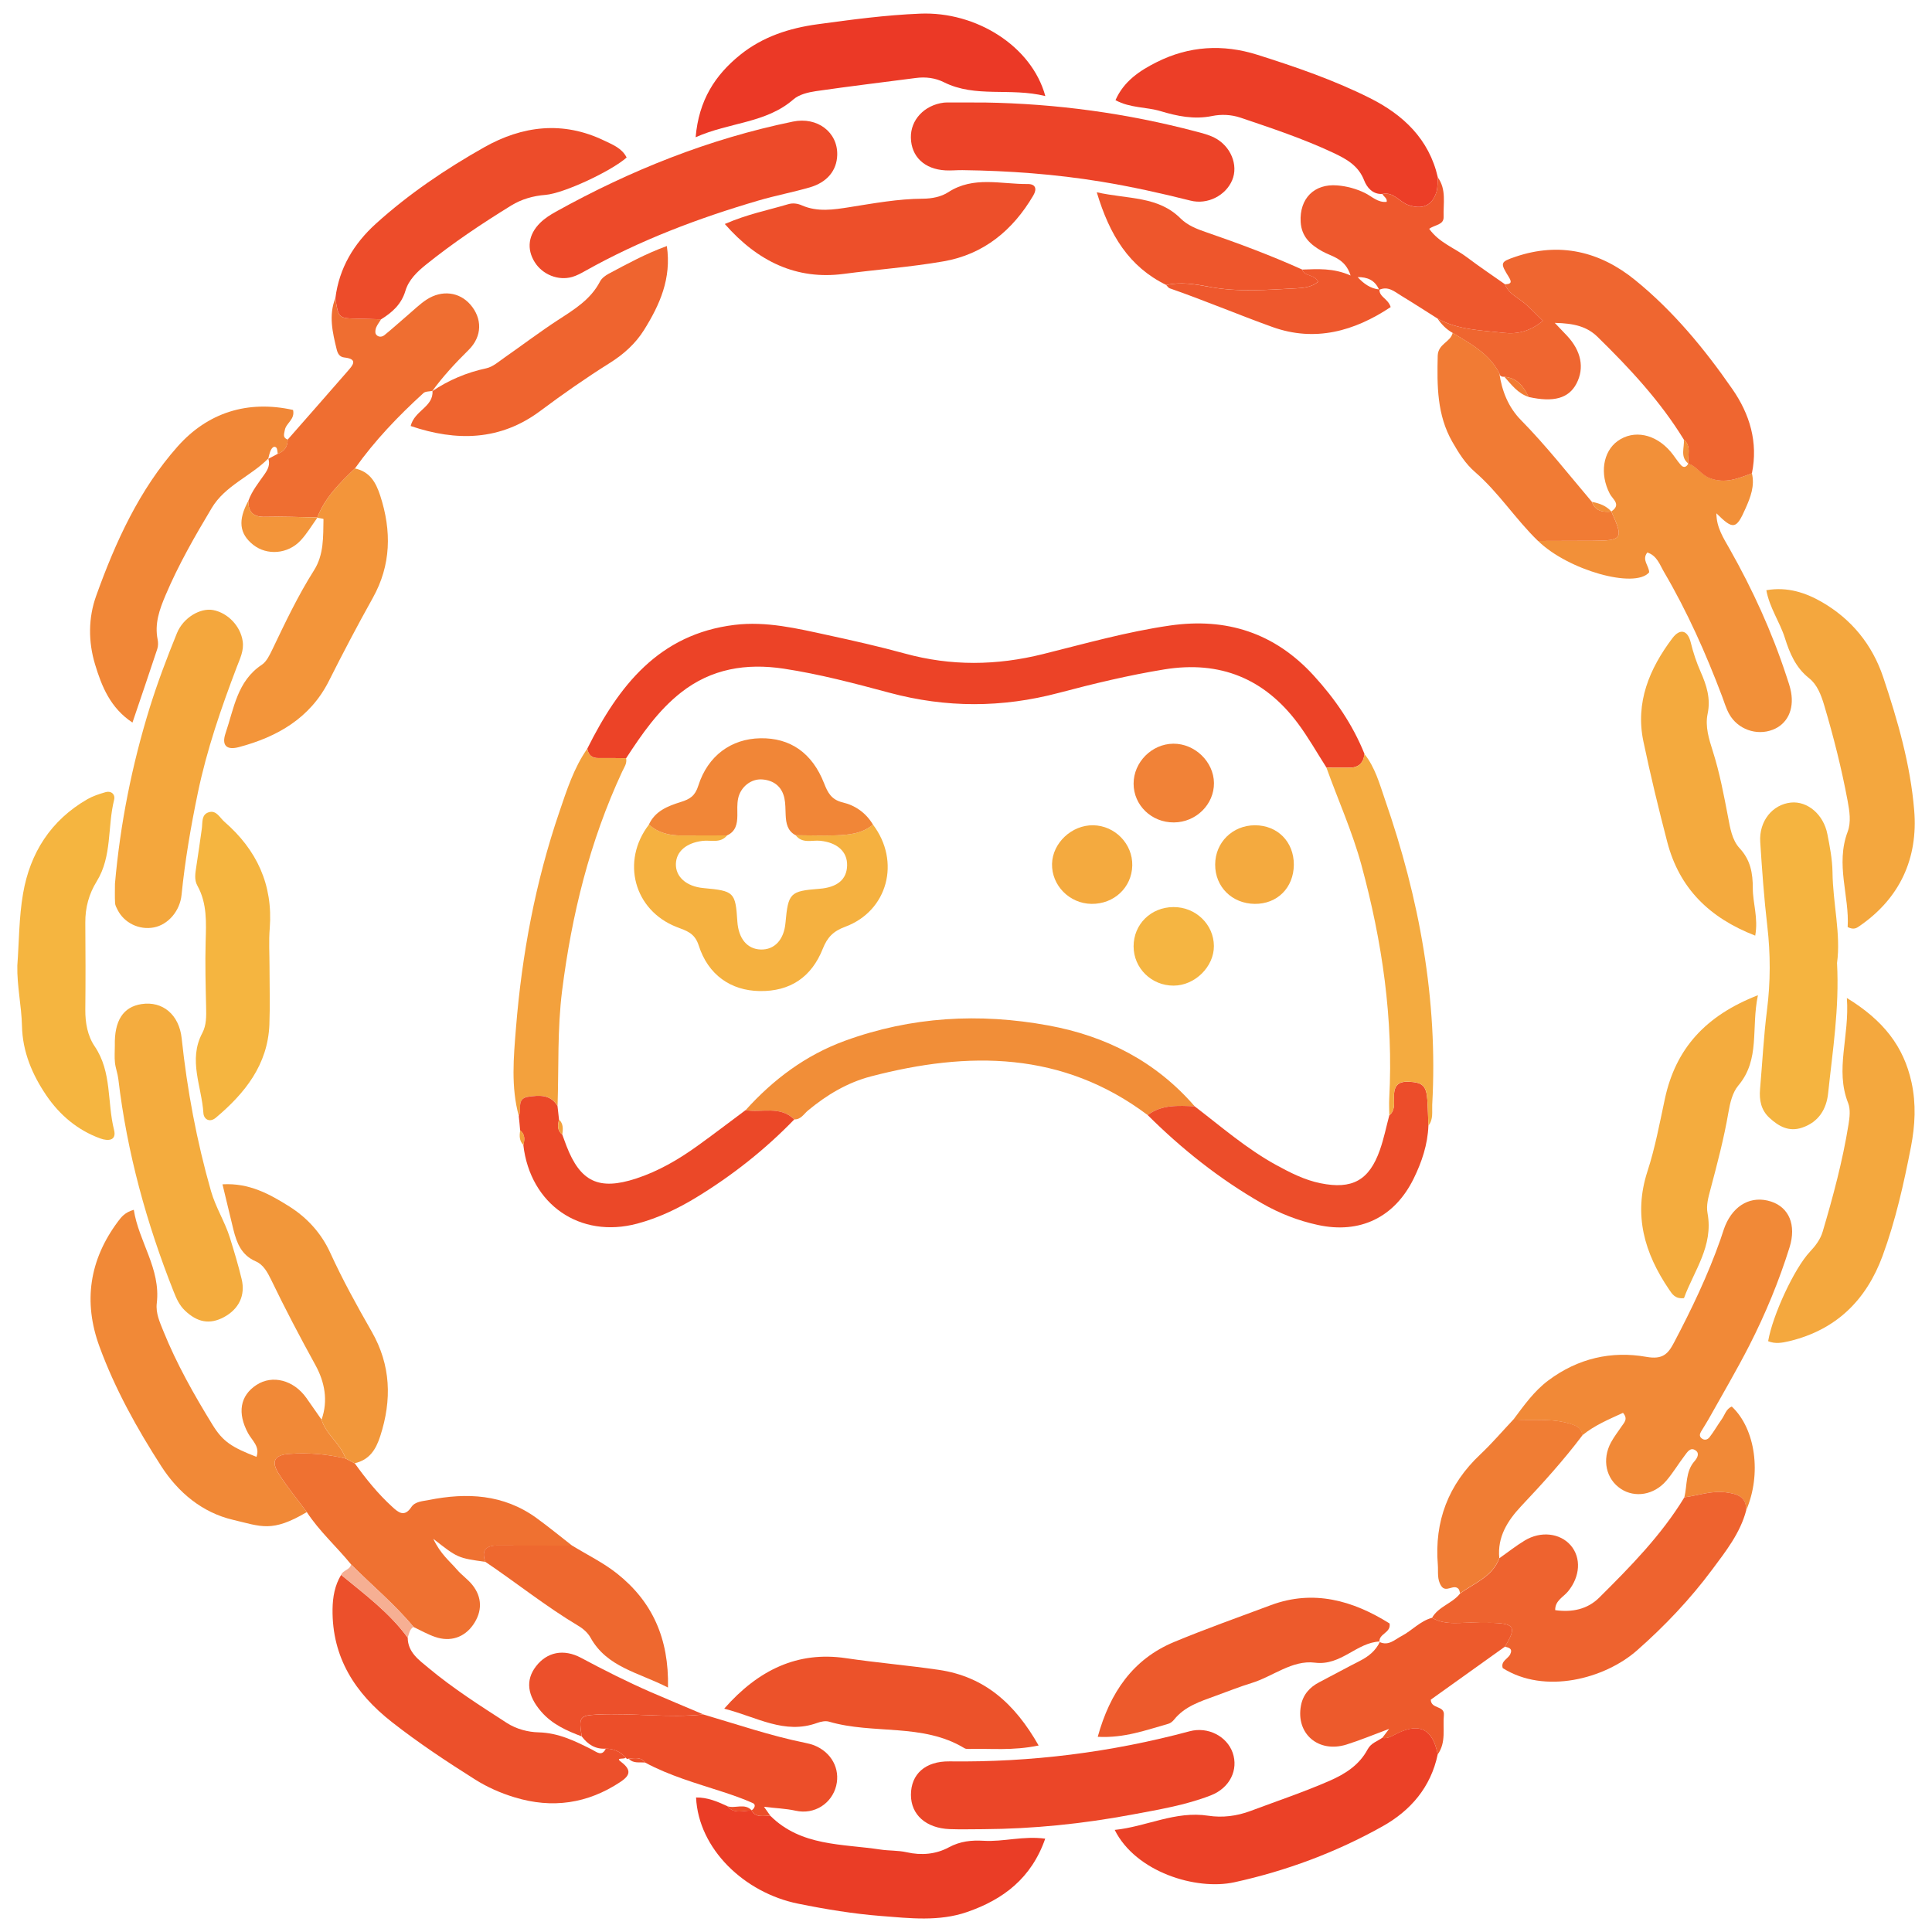 <?xml version="1.0" encoding="utf-8"?>
<!-- Generator: Adobe Illustrator 25.3.1, SVG Export Plug-In . SVG Version: 6.00 Build 0)  -->
<svg version="1.1" id="Layer_1" xmlns="http://www.w3.org/2000/svg" xmlns:xlink="http://www.w3.org/1999/xlink" x="0px" y="0px"
	 viewBox="0 0 32 32" style="enable-background:new 0 0 32 32;" xml:space="preserve">
<style type="text/css">
	.st0{fill:#EC4327;}
	.st1{fill:#F18937;}
	.st2{fill:#F29039;}
	.st3{fill:#EF6630;}
	.st4{fill:#EE632F;}
	.st5{fill:#EE582D;}
	.st6{fill:#EF7131;}
	.st7{fill:#EC502B;}
	.st8{fill:#F18737;}
	.st9{fill:#EB3926;}
	.st10{fill:#F5B540;}
	.st11{fill:#F4A73E;}
	.st12{fill:#F4AC3E;}
	.st13{fill:#EA3D26;}
	.st14{fill:#F5B440;}
	.st15{fill:#F4A83E;}
	.st16{fill:#EC4328;}
	.st17{fill:#EB4628;}
	.st18{fill:#F4A73D;}
	.st19{fill:#ED4A29;}
	.st20{fill:#EC3E27;}
	.st21{fill:#EF6E31;}
	.st22{fill:#EB4127;}
	.st23{fill:#ED4C2A;}
	.st24{fill:#F2973A;}
	.st25{fill:#F3953A;}
	.st26{fill:#F18E38;}
	.st27{fill:#F4AA3E;}
	.st28{fill:#EC522A;}
	.st29{fill:#ED5A2C;}
	.st30{fill:#ED4F2A;}
	.st31{fill:#EF642F;}
	.st32{fill:#F17B34;}
	.st33{fill:#F3A13D;}
	.st34{fill:#EC4E29;}
	.st35{fill:#EC4D2A;}
	.st36{fill:#F4AB40;}
	.st37{fill:#EB4828;}
	.st38{fill:#F07D34;}
	.st39{fill:#EE682F;}
	.st40{fill:#EE562C;}
	.st41{fill:#F6AF93;}
	.st42{fill:#F5B140;}
	.st43{fill:#F18637;}
	.st44{fill:#F5B542;}
	.st45{fill:#F4AA3F;}
	.st46{fill:#F18237;}
</style>
<g>
	<path class="st0" d="M9.727,12.401c0.517-1.036,1.183-1.898,2.44-2.051c0.525-0.064,1.034,0.059,1.541,0.169
		c0.429,0.093,0.858,0.19,1.281,0.306c0.763,0.209,1.517,0.2,2.285,0.009c0.696-0.173,1.388-0.37,2.102-0.473
		c0.941-0.136,1.738,0.123,2.382,0.827c0.353,0.386,0.646,0.811,0.842,1.299c-0.016,0.15-0.096,0.228-0.249,0.228
		c-0.127-0.001-0.254-0.001-0.38-0.001c-0.158-0.246-0.302-0.503-0.477-0.737c-0.553-0.739-1.287-1.038-2.206-0.89
		c-0.593,0.096-1.176,0.237-1.754,0.39c-0.938,0.248-1.864,0.249-2.802-0.003c-0.578-0.155-1.158-0.309-1.752-0.399
		c-0.619-0.093-1.197-0.001-1.7,0.395c-0.379,0.298-0.649,0.689-0.909,1.088c-0.153-0.001-0.307-0.004-0.46-0.002
		C9.8,12.558,9.746,12.502,9.727,12.401z"/>
	<path class="st1" d="M25.067,23.512c0.175-0.233,0.339-0.469,0.58-0.649c0.489-0.365,1.043-0.492,1.623-0.389
		c0.271,0.048,0.359-0.05,0.457-0.237c0.292-0.554,0.562-1.118,0.77-1.71c0.027-0.075,0.048-0.153,0.078-0.226
		c0.146-0.351,0.441-0.504,0.761-0.399c0.295,0.097,0.42,0.387,0.305,0.757c-0.175,0.56-0.399,1.101-0.665,1.623
		c-0.212,0.415-0.449,0.816-0.676,1.223c-0.039,0.07-0.084,0.136-0.124,0.205c-0.02,0.035-0.034,0.074,0.001,0.107
		c0.049,0.047,0.105,0.031,0.138-0.012c0.073-0.094,0.132-0.199,0.201-0.296c0.053-0.073,0.072-0.173,0.168-0.212
		c0.394,0.369,0.497,1.121,0.237,1.721c0.009-0.231-0.151-0.274-0.33-0.299c-0.239-0.034-0.462,0.051-0.693,0.081
		c0.05-0.201,0.016-0.426,0.17-0.6c0.043-0.049,0.086-0.126,0.02-0.174c-0.089-0.066-0.141,0.026-0.186,0.085
		c-0.104,0.136-0.192,0.286-0.304,0.416c-0.203,0.236-0.519,0.286-0.75,0.134c-0.248-0.163-0.319-0.486-0.164-0.772
		c0.05-0.092,0.116-0.176,0.175-0.264c0.042-0.063,0.111-0.122,0.023-0.224c-0.231,0.107-0.471,0.205-0.675,0.373
		c-0.011-0.104-0.068-0.146-0.17-0.181C25.72,23.484,25.392,23.533,25.067,23.512z"/>
	<path class="st1" d="M5.082,25.045c-0.58,0.343-0.754,0.238-1.223,0.128c-0.512-0.12-0.91-0.456-1.188-0.888
		c-0.403-0.626-0.767-1.28-1.024-1.983c-0.271-0.74-0.167-1.435,0.307-2.07c0.055-0.073,0.112-0.151,0.262-0.194
		c0.082,0.529,0.448,0.975,0.381,1.546c-0.02,0.166,0.049,0.314,0.108,0.461c0.22,0.545,0.508,1.055,0.815,1.554
		c0.171,0.278,0.318,0.372,0.728,0.531c0.062-0.171-0.074-0.271-0.139-0.391c-0.181-0.334-0.134-0.622,0.139-0.8
		c0.264-0.173,0.617-0.081,0.827,0.216c0.084,0.119,0.167,0.239,0.251,0.359c0.075,0.25,0.317,0.398,0.398,0.644
		c-0.307-0.074-0.62-0.1-0.934-0.077c-0.247,0.018-0.305,0.124-0.171,0.334C4.76,24.634,4.927,24.836,5.082,25.045z"/>
	<path class="st2" d="M29.017,7.84c0.05,0.208-0.023,0.395-0.104,0.578c-0.155,0.353-0.205,0.361-0.484,0.084
		c0,0.232,0.116,0.408,0.218,0.588c0.381,0.673,0.701,1.373,0.942,2.109c0.029,0.088,0.061,0.176,0.077,0.267
		c0.052,0.293-0.067,0.53-0.305,0.621c-0.267,0.103-0.58-0.007-0.721-0.262c-0.051-0.092-0.081-0.196-0.118-0.295
		c-0.268-0.708-0.575-1.399-0.959-2.053c-0.072-0.122-0.116-0.273-0.278-0.326c-0.098,0.122,0.03,0.22,0.03,0.329
		c-0.236,0.277-1.344-0.036-1.839-0.52c0.303-0.001,0.605-0.001,0.908-0.003c0.49-0.003,0.509-0.033,0.305-0.486
		c0.17-0.115,0.022-0.199-0.027-0.295c-0.169-0.327-0.112-0.695,0.131-0.871c0.267-0.192,0.627-0.12,0.88,0.179
		c0.06,0.071,0.108,0.153,0.17,0.221c0.045,0.049,0.092,0.031,0.121-0.028c0.141,0.044,0.21,0.185,0.353,0.24
		C28.573,8.018,28.791,7.924,29.017,7.84z"/>
	<path class="st3" d="M29.017,7.84c-0.227,0.084-0.444,0.178-0.701,0.079c-0.143-0.055-0.212-0.196-0.353-0.24c0,0,0,0,0,0
		c-0.013-0.135,0.056-0.285-0.074-0.399c-0.391-0.638-0.897-1.18-1.427-1.699c-0.175-0.172-0.387-0.226-0.71-0.233
		c0.074,0.077,0.137,0.143,0.2,0.21c0.238,0.252,0.295,0.537,0.159,0.796c-0.128,0.244-0.378,0.314-0.793,0.221
		C25.237,6.4,25.128,6.26,24.918,6.241c-0.043,0.002-0.076-0.009-0.084-0.057c-0.167-0.328-0.478-0.49-0.773-0.67
		c-0.104-0.058-0.185-0.14-0.251-0.238c0.341,0.191,0.725,0.194,1.098,0.237c0.222,0.025,0.437-0.024,0.647-0.2
		c-0.128-0.121-0.232-0.24-0.356-0.331c-0.107-0.079-0.223-0.14-0.272-0.274c0.083-0.002,0.126-0.019,0.067-0.114
		c-0.15-0.242-0.149-0.254,0.106-0.341c0.732-0.249,1.4-0.088,1.981,0.384c0.632,0.513,1.15,1.14,1.612,1.807
		C28.981,6.858,29.123,7.325,29.017,7.84z"/>
	<path class="st4" d="M27.899,24.8c0.231-0.03,0.454-0.115,0.693-0.081c0.179,0.025,0.339,0.068,0.33,0.299
		c-0.099,0.376-0.34,0.68-0.562,0.978c-0.363,0.489-0.786,0.935-1.246,1.34c-0.535,0.471-1.527,0.733-2.224,0.293
		c-0.036-0.117,0.086-0.151,0.124-0.229c0.045-0.095-0.021-0.11-0.088-0.126c0.192-0.317,0.162-0.381-0.189-0.394
		c-0.093-0.003-0.186,0.004-0.278-0.002c-0.248-0.015-0.506,0.055-0.74-0.082c0.108-0.189,0.338-0.238,0.466-0.404
		c0.236-0.173,0.535-0.274,0.649-0.583c0.14-0.098,0.274-0.205,0.42-0.293c0.267-0.162,0.587-0.123,0.762,0.08
		c0.177,0.206,0.157,0.517-0.044,0.762c-0.079,0.096-0.217,0.154-0.213,0.311c0.28,0.04,0.534-0.014,0.729-0.207
		C27.005,25.948,27.517,25.428,27.899,24.8z"/>
	<path class="st5" d="M24.927,4.708c0.049,0.134,0.165,0.195,0.272,0.274c0.124,0.091,0.228,0.21,0.356,0.331
		c-0.209,0.176-0.425,0.225-0.647,0.2c-0.372-0.043-0.756-0.046-1.098-0.237c-0.201-0.127-0.4-0.256-0.603-0.379
		c-0.11-0.067-0.216-0.165-0.364-0.096c-0.07-0.164-0.199-0.213-0.356-0.211c0.1,0.109,0.214,0.191,0.361,0.205
		c-0.004,0.126,0.142,0.149,0.186,0.291c-0.602,0.401-1.255,0.583-1.959,0.33c-0.57-0.205-1.129-0.442-1.702-0.641
		c-0.022-0.008-0.038-0.036-0.056-0.054c0.237-0.053,0.472-0.015,0.705,0.029c0.488,0.094,0.978,0.05,1.466,0.025
		c0.105-0.005,0.25-0.023,0.344-0.109c-0.066-0.13-0.223-0.081-0.265-0.201c0.256-0.008,0.512-0.03,0.803,0.098
		c-0.09-0.287-0.312-0.311-0.472-0.402c-0.197-0.111-0.341-0.243-0.355-0.486c-0.021-0.384,0.222-0.636,0.607-0.604
		c0.158,0.013,0.31,0.054,0.457,0.125c0.116,0.057,0.215,0.164,0.361,0.147c0.011-0.063-0.051-0.084-0.07-0.13
		c0.185-0.039,0.281,0.131,0.428,0.183c0.23,0.081,0.397,0.012,0.467-0.219c0.023-0.075,0.016-0.158,0.022-0.238
		c0.145,0.2,0.088,0.431,0.096,0.651c0.005,0.138-0.142,0.129-0.239,0.2c0.165,0.232,0.425,0.318,0.629,0.474
		C24.504,4.418,24.718,4.56,24.927,4.708z"/>
	<path class="st6" d="M5.082,25.045c-0.155-0.209-0.322-0.411-0.462-0.63c-0.134-0.21-0.076-0.317,0.171-0.334
		c0.314-0.023,0.627,0.003,0.934,0.077c0.05,0.026,0.101,0.052,0.151,0.079c0.185,0.258,0.384,0.505,0.619,0.719
		c0.098,0.09,0.201,0.183,0.318,0.006c0.062-0.094,0.188-0.097,0.288-0.117c0.63-0.126,1.238-0.097,1.782,0.296
		c0.203,0.147,0.396,0.306,0.594,0.46c-0.411-0.001-0.823,0-1.234-0.002c-0.193-0.001-0.273,0.077-0.205,0.27
		c-0.456-0.064-0.456-0.064-0.861-0.381c0.119,0.253,0.272,0.37,0.391,0.509c0.077,0.09,0.179,0.159,0.254,0.252
		c0.167,0.207,0.168,0.442,0.016,0.661c-0.146,0.21-0.377,0.29-0.63,0.203c-0.123-0.042-0.239-0.108-0.357-0.164
		c-0.312-0.377-0.69-0.689-1.034-1.035C5.577,25.618,5.29,25.365,5.082,25.045z"/>
	<path class="st7" d="M6.753,27.125c0.002,0.244,0.187,0.37,0.345,0.502c0.406,0.339,0.852,0.623,1.296,0.91
		c0.161,0.104,0.356,0.152,0.524,0.156c0.335,0.008,0.608,0.145,0.89,0.287c0.07,0.035,0.162,0.122,0.226-0.018
		c0.132,0.002,0.242,0.05,0.329,0.149c-0.018,0.036-0.185-0.01-0.074,0.073c0.189,0.143,0.131,0.234-0.014,0.331
		c-0.543,0.36-1.129,0.445-1.753,0.254c-0.23-0.07-0.449-0.166-0.653-0.295c-0.473-0.298-0.939-0.607-1.379-0.952
		c-0.605-0.474-0.992-1.067-0.982-1.868c0.003-0.202,0.036-0.394,0.142-0.569C6.041,26.407,6.45,26.71,6.753,27.125z"/>
	<path class="st8" d="M4.444,7.594C4.151,7.89,3.73,8.041,3.507,8.414c-0.28,0.468-0.552,0.941-0.765,1.445
		c-0.1,0.235-0.184,0.47-0.131,0.733c0.01,0.05,0.01,0.109-0.006,0.157c-0.132,0.401-0.269,0.799-0.411,1.219
		c-0.367-0.243-0.509-0.598-0.62-0.965c-0.114-0.378-0.112-0.772,0.02-1.137c0.32-0.892,0.715-1.759,1.349-2.472
		C3.441,6.834,4.1,6.623,4.854,6.79C4.889,6.948,4.74,7.005,4.718,7.121C4.705,7.19,4.678,7.248,4.765,7.281
		c0,0.117-0.054,0.195-0.164,0.235C4.593,7.48,4.596,7.43,4.573,7.411C4.535,7.379,4.501,7.426,4.487,7.453
		C4.464,7.499,4.456,7.552,4.442,7.601L4.444,7.594z"/>
	<path class="st9" d="M17.314,1.591c-0.587-0.145-1.155,0.034-1.68-0.229c-0.144-0.072-0.304-0.092-0.467-0.07
		c-0.552,0.072-1.104,0.138-1.655,0.218c-0.128,0.019-0.277,0.055-0.37,0.136c-0.456,0.397-1.055,0.376-1.62,0.627
		c0.052-0.612,0.321-1.028,0.737-1.364c0.374-0.302,0.817-0.444,1.281-0.507c0.564-0.077,1.129-0.153,1.701-0.176
		C16.164,0.188,17.087,0.76,17.314,1.591z"/>
	<path class="st10" d="M0.287,15.994c0.029-0.398,0.027-0.802,0.095-1.194c0.116-0.674,0.46-1.214,1.066-1.563
		c0.091-0.052,0.195-0.086,0.296-0.115c0.102-0.03,0.168,0.038,0.146,0.126c-0.112,0.447-0.031,0.934-0.288,1.35
		c-0.129,0.208-0.191,0.436-0.189,0.683c0.004,0.48,0.005,0.96,0,1.44c-0.002,0.22,0.037,0.436,0.156,0.611
		c0.287,0.424,0.204,0.925,0.32,1.383c0.045,0.178-0.096,0.189-0.229,0.141c-0.377-0.137-0.672-0.389-0.892-0.712
		c-0.233-0.343-0.395-0.722-0.404-1.152C0.356,16.658,0.28,16.329,0.287,15.994z"/>
	<path class="st11" d="M29.256,9.776c0.35-0.062,0.657,0.043,0.926,0.199c0.485,0.282,0.829,0.702,1.01,1.242
		c0.241,0.719,0.451,1.45,0.513,2.204c0.066,0.794-0.235,1.458-0.911,1.921c-0.041,0.028-0.089,0.064-0.191,0.013
		c0.032-0.511-0.205-1.035,0-1.579c0.06-0.159,0.031-0.342-0.001-0.514c-0.1-0.535-0.233-1.061-0.388-1.582
		c-0.051-0.171-0.116-0.341-0.249-0.446c-0.225-0.178-0.323-0.417-0.403-0.671C29.478,10.3,29.31,10.069,29.256,9.776z"/>
	<path class="st12" d="M1.902,17.32c-0.01-0.415,0.138-0.642,0.44-0.689c0.355-0.055,0.625,0.178,0.667,0.566
		c0.091,0.858,0.249,1.702,0.486,2.532c0.077,0.27,0.23,0.506,0.313,0.772c0.07,0.226,0.139,0.453,0.194,0.683
		c0.066,0.272-0.046,0.499-0.293,0.632c-0.235,0.126-0.441,0.088-0.648-0.111c-0.09-0.087-0.138-0.194-0.182-0.305
		c-0.452-1.138-0.775-2.309-0.919-3.527c-0.011-0.092-0.046-0.181-0.056-0.273C1.894,17.507,1.902,17.413,1.902,17.32z"/>
	<path class="st13" d="M12.761,30.077c0.509,0.505,1.187,0.461,1.82,0.557c0.144,0.022,0.294,0.013,0.436,0.045
		c0.246,0.056,0.486,0.033,0.698-0.081c0.188-0.102,0.377-0.121,0.576-0.109c0.328,0.02,0.654-0.084,1.021-0.035
		c-0.228,0.655-0.695,1.008-1.294,1.215c-0.465,0.161-0.95,0.103-1.423,0.066c-0.461-0.036-0.921-0.112-1.375-0.204
		c-0.891-0.18-1.651-0.907-1.691-1.759c0.188-0.003,0.353,0.067,0.516,0.143c0.116,0.139,0.269,0.068,0.409,0.074
		c0,0-0.007-0.004-0.007-0.004C12.522,30.118,12.65,30.069,12.761,30.077z"/>
	<path class="st14" d="M30.427,15.95c0.04,0.757-0.074,1.455-0.147,2.155c-0.028,0.267-0.157,0.479-0.43,0.572
		c-0.22,0.075-0.389-0.021-0.542-0.162c-0.139-0.127-0.172-0.294-0.156-0.475c0.038-0.437,0.06-0.876,0.115-1.31
		c0.059-0.466,0.059-0.927,0.005-1.393c-0.054-0.462-0.087-0.926-0.117-1.391c-0.022-0.345,0.202-0.621,0.508-0.653
		c0.273-0.028,0.54,0.195,0.604,0.522c0.041,0.208,0.082,0.42,0.085,0.631C30.358,14.964,30.493,15.477,30.427,15.95z"/>
	<path class="st15" d="M30.59,16.53c0.608,0.372,0.941,0.804,1.071,1.397c0.078,0.359,0.059,0.712-0.009,1.066
		c-0.119,0.612-0.255,1.221-0.47,1.807c-0.27,0.734-0.77,1.228-1.547,1.414c-0.118,0.028-0.233,0.049-0.349,0
		c0.074-0.43,0.431-1.202,0.691-1.48c0.093-0.099,0.174-0.205,0.212-0.333c0.173-0.584,0.331-1.173,0.428-1.775
		c0.019-0.116,0.035-0.252-0.006-0.356C30.39,17.714,30.637,17.171,30.59,16.53z"/>
	<path class="st16" d="M16.312,1.698c1.186,0.019,2.353,0.178,3.5,0.481c0.102,0.027,0.208,0.053,0.302,0.101
		c0.272,0.138,0.4,0.455,0.295,0.704C20.301,3.24,20,3.394,19.719,3.323C19.23,3.2,18.739,3.091,18.24,3.009
		c-0.762-0.125-1.529-0.181-2.3-0.191c-0.093-0.001-0.187,0.009-0.28,0.004c-0.348-0.019-0.566-0.227-0.573-0.54
		c-0.007-0.296,0.222-0.541,0.545-0.582c0.026-0.003,0.053-0.002,0.08-0.003C15.913,1.698,16.112,1.698,16.312,1.698z"/>
	<path class="st17" d="M16.288,30.297c-0.187,0-0.373,0.006-0.559-0.001c-0.393-0.016-0.641-0.239-0.641-0.568
		c0-0.342,0.237-0.559,0.638-0.554c1.35,0.017,2.676-0.149,3.979-0.499c0.303-0.081,0.617,0.084,0.712,0.356
		c0.098,0.282-0.046,0.583-0.362,0.706c-0.422,0.164-0.871,0.237-1.313,0.32C17.932,30.208,17.114,30.292,16.288,30.297z"/>
	<path class="st18" d="M1.904,14.639c0.087-0.993,0.281-1.966,0.576-2.918c0.13-0.418,0.286-0.829,0.451-1.235
		c0.106-0.259,0.389-0.42,0.597-0.382c0.246,0.046,0.457,0.267,0.492,0.519c0.022,0.153-0.045,0.286-0.097,0.422
		c-0.26,0.683-0.498,1.373-0.647,2.091c-0.116,0.558-0.212,1.119-0.269,1.687c-0.027,0.267-0.223,0.493-0.458,0.538
		c-0.243,0.047-0.493-0.074-0.602-0.292c-0.018-0.035-0.039-0.073-0.041-0.111C1.9,14.852,1.904,14.746,1.904,14.639z"/>
	<path class="st19" d="M13.867,2.57c-0.008,0.254-0.166,0.45-0.456,0.534c-0.28,0.081-0.568,0.135-0.847,0.217
		c-0.996,0.292-1.962,0.656-2.87,1.166C9.625,4.526,9.553,4.565,9.478,4.587c-0.233,0.067-0.494-0.04-0.622-0.246
		C8.72,4.123,8.749,3.885,8.948,3.69c0.074-0.073,0.166-0.132,0.258-0.183c1.237-0.687,2.537-1.207,3.927-1.493
		C13.537,1.93,13.879,2.189,13.867,2.57z"/>
	<path class="st20" d="M23.815,2.938c-0.007,0.08,0,0.163-0.022,0.238c-0.07,0.231-0.237,0.3-0.467,0.219
		c-0.147-0.052-0.243-0.222-0.428-0.183c-0.162,0.011-0.258-0.108-0.302-0.221c-0.097-0.252-0.3-0.36-0.519-0.463
		c-0.495-0.232-1.013-0.404-1.53-0.579c-0.158-0.053-0.323-0.058-0.473-0.027c-0.298,0.06-0.574,0.002-0.851-0.081
		c-0.24-0.072-0.503-0.049-0.747-0.182c0.138-0.315,0.403-0.49,0.685-0.631c0.534-0.267,1.092-0.301,1.664-0.121
		c0.636,0.201,1.267,0.418,1.862,0.716C23.239,1.899,23.67,2.302,23.815,2.938z"/>
	<path class="st21" d="M4.601,7.516c0.11-0.04,0.164-0.119,0.164-0.235C5.096,6.904,5.427,6.528,5.756,6.15
		c0.082-0.095,0.186-0.203-0.053-0.229C5.626,5.913,5.594,5.858,5.577,5.789c-0.069-0.282-0.136-0.564-0.023-0.85
		c0.051,0.333,0.051,0.332,0.369,0.339C6.053,5.28,6.183,5.285,6.312,5.289C6.284,5.334,6.25,5.377,6.23,5.425
		c-0.013,0.033-0.02,0.084-0.004,0.11c0.033,0.052,0.098,0.051,0.14,0.017C6.501,5.443,6.628,5.326,6.76,5.214
		c0.101-0.086,0.197-0.181,0.308-0.253C7.32,4.798,7.609,4.836,7.79,5.044c0.199,0.229,0.201,0.525-0.029,0.753
		C7.543,6.012,7.337,6.234,7.157,6.481l0.006-0.007c-0.051,0.012-0.117,0.006-0.15,0.037c-0.417,0.38-0.806,0.786-1.134,1.248
		c-0.251,0.24-0.497,0.482-0.625,0.816c0,0,0.005-0.005,0.004-0.005c-0.286-0.004-0.571-0.018-0.856-0.01
		C4.205,8.567,4.11,8.493,4.114,8.295c0.059-0.165,0.17-0.3,0.268-0.441c0.056-0.08,0.095-0.16,0.062-0.26
		c0,0-0.002,0.007-0.002,0.007C4.495,7.573,4.548,7.544,4.601,7.516z"/>
	<path class="st22" d="M23.813,29.058c-0.114,0.544-0.45,0.933-0.916,1.193c-0.768,0.43-1.592,0.737-2.451,0.925
		c-0.637,0.139-1.636-0.17-1.983-0.867c0.528-0.054,1.003-0.319,1.549-0.235c0.234,0.036,0.472,0.007,0.704-0.08
		c0.435-0.163,0.876-0.311,1.303-0.497c0.262-0.114,0.496-0.264,0.633-0.522c0.057-0.106,0.157-0.131,0.24-0.19
		c0.099,0.018,0.171-0.037,0.255-0.078C23.52,28.528,23.731,28.643,23.813,29.058z"/>
	<path class="st23" d="M6.312,5.289C6.183,5.285,6.053,5.28,5.924,5.278C5.606,5.271,5.606,5.271,5.555,4.939
		C5.617,4.44,5.86,4.036,6.226,3.705C6.771,3.212,7.38,2.801,8.017,2.441c0.634-0.359,1.307-0.442,1.989-0.113
		c0.141,0.068,0.296,0.126,0.373,0.281C10.12,2.838,9.335,3.204,9.034,3.228C8.831,3.244,8.64,3.298,8.467,3.404
		C7.979,3.705,7.503,4.023,7.056,4.383C6.908,4.502,6.769,4.636,6.715,4.817C6.648,5.041,6.496,5.175,6.312,5.289z"/>
	<path class="st24" d="M5.875,24.236c-0.05-0.026-0.101-0.052-0.151-0.079c-0.081-0.247-0.323-0.394-0.398-0.644
		c0.113-0.316,0.05-0.626-0.1-0.9c-0.257-0.467-0.505-0.938-0.736-1.418c-0.059-0.122-0.13-0.25-0.252-0.302
		c-0.241-0.104-0.317-0.306-0.373-0.53c-0.059-0.24-0.116-0.481-0.18-0.747c0.443-0.026,0.782,0.163,1.104,0.365
		c0.295,0.185,0.532,0.443,0.68,0.767c0.205,0.449,0.443,0.88,0.688,1.308c0.317,0.554,0.336,1.13,0.141,1.731
		C6.224,24.015,6.117,24.18,5.875,24.236z"/>
	<path class="st25" d="M5.254,8.575c0.128-0.334,0.374-0.576,0.625-0.816c0.245,0.053,0.346,0.227,0.419,0.451
		c0.19,0.585,0.18,1.15-0.123,1.693c-0.253,0.453-0.494,0.911-0.727,1.375c-0.308,0.614-0.854,0.928-1.493,1.097
		c-0.205,0.054-0.287-0.031-0.219-0.231c0.139-0.407,0.191-0.862,0.6-1.133c0.081-0.054,0.132-0.166,0.178-0.26
		c0.212-0.444,0.423-0.888,0.687-1.305c0.166-0.262,0.151-0.558,0.157-0.848C5.359,8.591,5.291,8.583,5.254,8.575z"/>
	<path class="st26" d="M19.009,18.469c-1.41-1.06-2.97-1.062-4.585-0.64c-0.39,0.102-0.732,0.307-1.042,0.565
		c-0.068,0.057-0.117,0.15-0.225,0.147c-0.235-0.231-0.538-0.107-0.808-0.153c0.46-0.51,0.996-0.912,1.645-1.149
		c1.099-0.401,2.226-0.464,3.371-0.254c0.955,0.175,1.778,0.595,2.422,1.338C19.517,18.314,19.244,18.291,19.009,18.469z"/>
	<path class="st27" d="M29.072,15.497c-0.764-0.296-1.258-0.788-1.457-1.551c-0.144-0.552-0.278-1.107-0.395-1.665
		c-0.136-0.646,0.099-1.204,0.479-1.709c0.126-0.168,0.254-0.138,0.305,0.069c0.041,0.169,0.095,0.331,0.165,0.489
		c0.097,0.22,0.168,0.44,0.115,0.691c-0.045,0.213,0.023,0.424,0.087,0.626c0.113,0.356,0.181,0.72,0.251,1.085
		c0.035,0.183,0.065,0.381,0.192,0.518c0.18,0.194,0.218,0.412,0.218,0.66C29.031,14.957,29.125,15.201,29.072,15.497z"/>
	<path class="st28" d="M17.203,28.911c-0.434,0.09-0.793,0.047-1.15,0.057c-0.026,0.001-0.057,0.001-0.078-0.012
		c-0.694-0.421-1.51-0.224-2.244-0.44c-0.059-0.017-0.135-0.001-0.196,0.021c-0.542,0.197-0.996-0.097-1.54-0.236
		c0.567-0.646,1.22-0.954,2.013-0.837c0.513,0.076,1.029,0.119,1.541,0.194C16.307,27.769,16.808,28.216,17.203,28.911z"/>
	<path class="st29" d="M22.856,27.188c-0.389,0.016-0.642,0.406-1.076,0.351c-0.379-0.048-0.698,0.23-1.052,0.338
		c-0.203,0.062-0.401,0.142-0.6,0.214c-0.25,0.091-0.506,0.172-0.682,0.392c-0.024,0.03-0.06,0.059-0.096,0.069
		c-0.365,0.102-0.725,0.239-1.168,0.215c0.203-0.735,0.584-1.288,1.266-1.571c0.527-0.219,1.067-0.41,1.602-0.61
		c0.704-0.262,1.357-0.078,1.966,0.304c0.026,0.156-0.178,0.167-0.168,0.302C22.849,27.194,22.856,27.188,22.856,27.188z"/>
	<path class="st30" d="M12.005,3.71c0.38-0.165,0.719-0.229,1.047-0.327c0.078-0.024,0.157-0.014,0.233,0.02
		c0.256,0.111,0.521,0.07,0.781,0.029c0.405-0.064,0.809-0.139,1.221-0.141c0.149-0.001,0.302-0.031,0.42-0.108
		c0.42-0.272,0.874-0.13,1.316-0.135c0.131-0.001,0.155,0.082,0.092,0.189c-0.339,0.578-0.823,0.977-1.489,1.092
		c-0.547,0.095-1.103,0.135-1.654,0.208C13.199,4.638,12.554,4.337,12.005,3.71z"/>
	<path class="st12" d="M29.117,16.484c-0.116,0.545,0.042,1.062-0.326,1.497c-0.096,0.114-0.137,0.29-0.163,0.444
		c-0.074,0.432-0.186,0.855-0.298,1.277c-0.035,0.131-0.072,0.263-0.048,0.391c0.101,0.546-0.226,0.957-0.39,1.408
		c-0.148,0.017-0.197-0.07-0.247-0.143c-0.407-0.599-0.594-1.232-0.358-1.957c0.127-0.39,0.202-0.797,0.288-1.198
		C27.754,17.366,28.251,16.821,29.117,16.484z"/>
	<path class="st31" d="M7.157,6.481C7.432,6.295,7.729,6.17,8.055,6.1c0.11-0.024,0.208-0.113,0.306-0.181
		C8.655,5.714,8.942,5.496,9.243,5.3c0.269-0.175,0.541-0.339,0.696-0.639c0.028-0.054,0.09-0.099,0.146-0.129
		c0.303-0.161,0.604-0.327,0.96-0.457c0.08,0.539-0.119,0.976-0.378,1.391c-0.142,0.227-0.34,0.404-0.57,0.548
		C9.702,6.262,9.321,6.528,8.948,6.807C8.286,7.301,7.56,7.314,6.802,7.056c0.064-0.26,0.378-0.314,0.362-0.582
		C7.164,6.474,7.157,6.481,7.157,6.481z"/>
	<path class="st10" d="M4.464,16.012c0,0.32,0.01,0.64-0.002,0.959c-0.027,0.665-0.405,1.136-0.887,1.542
		c-0.101,0.085-0.199,0.028-0.206-0.077c-0.028-0.441-0.256-0.88-0.018-1.326c0.07-0.132,0.066-0.281,0.063-0.43
		c-0.008-0.359-0.018-0.719-0.008-1.078c0.009-0.321,0.027-0.638-0.137-0.933c-0.055-0.099-0.034-0.207-0.018-0.313
		c0.032-0.211,0.063-0.421,0.092-0.632c0.014-0.103-0.01-0.233,0.116-0.271c0.125-0.038,0.18,0.09,0.257,0.157
		c0.536,0.465,0.807,1.043,0.752,1.763C4.45,15.585,4.464,15.799,4.464,16.012z"/>
	<path class="st32" d="M24.061,5.513c0.295,0.18,0.606,0.342,0.773,0.67c0.042,0.294,0.15,0.563,0.357,0.774
		c0.42,0.427,0.789,0.899,1.175,1.354c0.057,0.155,0.181,0.176,0.323,0.162l-0.001-0.002c0.205,0.453,0.186,0.483-0.305,0.486
		c-0.303,0.002-0.605,0.002-0.908,0.003c-0.371-0.358-0.65-0.8-1.041-1.139c-0.164-0.142-0.272-0.316-0.378-0.501
		c-0.257-0.449-0.254-0.933-0.243-1.427C23.819,5.692,24.026,5.668,24.061,5.513z"/>
	<path class="st33" d="M9.727,12.401c0.02,0.1,0.073,0.157,0.183,0.155c0.153-0.002,0.307,0.001,0.46,0.002
		c0.019,0.086-0.032,0.152-0.065,0.223c-0.537,1.154-0.836,2.37-0.995,3.63c-0.08,0.636-0.054,1.271-0.075,1.907
		c-0.117-0.197-0.309-0.179-0.49-0.152c-0.192,0.028-0.102,0.213-0.151,0.322c-0.133-0.482-0.087-0.976-0.048-1.46
		c0.098-1.219,0.322-2.418,0.718-3.578C9.387,13.09,9.503,12.721,9.727,12.401z"/>
	<path class="st34" d="M12.761,30.077c-0.111-0.009-0.238,0.041-0.313-0.091c0.051-0.033,0.077-0.096,0.022-0.121
		c-0.165-0.074-0.336-0.133-0.508-0.189c-0.433-0.141-0.872-0.264-1.276-0.482c-0.072-0.098-0.175-0.073-0.273-0.066l-0.029,0.006
		c0,0-0.02-0.022-0.02-0.022c-0.087-0.099-0.198-0.148-0.329-0.149c-0.173,0.012-0.299-0.069-0.399-0.202
		c-0.052-0.323-0.035-0.347,0.261-0.362c0.585-0.029,1.169,0.06,1.754-0.002c0.558,0.164,1.11,0.353,1.681,0.469
		c0.052,0.011,0.104,0.023,0.153,0.042c0.286,0.114,0.434,0.388,0.365,0.67c-0.072,0.292-0.359,0.483-0.672,0.413
		c-0.167-0.037-0.329-0.04-0.524-0.065C12.704,29.997,12.732,30.037,12.761,30.077z"/>
	<path class="st29" d="M23.813,29.058c-0.082-0.414-0.293-0.529-0.664-0.35c-0.084,0.04-0.156,0.096-0.255,0.078
		c0.023-0.031,0.047-0.062,0.114-0.15c-0.271,0.101-0.485,0.19-0.705,0.259c-0.466,0.146-0.843-0.18-0.755-0.646
		c0.034-0.181,0.145-0.305,0.307-0.388c0.223-0.115,0.442-0.237,0.666-0.35c0.146-0.074,0.266-0.17,0.336-0.321
		c0,0-0.008,0.006-0.008,0.006c0.148,0.071,0.249-0.037,0.363-0.097c0.175-0.091,0.309-0.25,0.507-0.303
		c0.234,0.137,0.492,0.067,0.74,0.082c0.092,0.006,0.186-0.002,0.278,0.002c0.351,0.013,0.381,0.077,0.189,0.394
		c-0.411,0.294-0.823,0.588-1.228,0.878c0.004,0.16,0.232,0.091,0.217,0.256C23.894,28.626,23.957,28.857,23.813,29.058z"/>
	<path class="st35" d="M19.009,18.469c0.235-0.178,0.507-0.155,0.777-0.146c0.441,0.338,0.862,0.705,1.353,0.974
		c0.233,0.127,0.469,0.248,0.732,0.301c0.525,0.107,0.807-0.047,0.984-0.55c0.066-0.187,0.105-0.383,0.156-0.574
		c0.095-0.078,0.079-0.189,0.077-0.29c-0.003-0.168,0.04-0.275,0.24-0.267c0.23,0.009,0.297,0.062,0.313,0.299
		c0.01,0.143,0.012,0.286,0.018,0.429c-0.012,0.312-0.109,0.601-0.245,0.878c-0.317,0.643-0.89,0.918-1.587,0.766
		c-0.328-0.071-0.636-0.192-0.927-0.359C20.202,19.53,19.578,19.035,19.009,18.469z"/>
	<path class="st36" d="M23.659,18.644c-0.006-0.143-0.008-0.286-0.018-0.429c-0.016-0.237-0.083-0.29-0.313-0.299
		c-0.2-0.008-0.243,0.099-0.24,0.267c0.002,0.102,0.018,0.212-0.077,0.29c-0.001-0.093-0.006-0.186-0.001-0.279
		c0.071-1.316-0.116-2.6-0.461-3.868c-0.151-0.554-0.386-1.074-0.579-1.611c0.127,0,0.254,0.001,0.38,0.001
		c0.153,0.001,0.233-0.078,0.249-0.228c0.178,0.223,0.251,0.496,0.341,0.757c0.568,1.636,0.879,3.314,0.782,5.053
		C23.717,18.416,23.743,18.54,23.659,18.644z"/>
	<path class="st37" d="M8.593,18.489c0.05-0.109-0.041-0.293,0.151-0.322c0.181-0.027,0.373-0.045,0.49,0.152
		c0.008,0.075,0.016,0.15,0.025,0.225c-0.022,0.091-0.033,0.18,0.054,0.248c0.023,0.062,0.045,0.125,0.069,0.187
		c0.23,0.596,0.538,0.742,1.152,0.542c0.37-0.121,0.702-0.314,1.016-0.54c0.269-0.193,0.532-0.395,0.798-0.593
		c0.27,0.046,0.573-0.079,0.808,0.153c-0.484,0.5-1.025,0.927-1.618,1.289c-0.308,0.188-0.632,0.343-0.983,0.437
		c-0.947,0.253-1.773-0.316-1.887-1.302c0.023-0.09,0.03-0.176-0.053-0.243C8.609,18.644,8.601,18.566,8.593,18.489z"/>
	<path class="st38" d="M24.833,25.807c-0.114,0.309-0.413,0.41-0.649,0.583c-0.008-0.024-0.01-0.054-0.026-0.072
		c-0.081-0.09-0.207,0.072-0.287-0.05c-0.072-0.109-0.047-0.232-0.056-0.349c-0.059-0.722,0.174-1.331,0.704-1.83
		c0.193-0.182,0.366-0.385,0.548-0.578c0.324,0.021,0.653-0.028,0.973,0.081c0.102,0.035,0.159,0.077,0.17,0.181
		c-0.312,0.414-0.66,0.798-1.016,1.175C24.969,25.189,24.799,25.456,24.833,25.807z"/>
	<path class="st39" d="M8.038,25.868c-0.069-0.194,0.012-0.272,0.205-0.27C8.654,25.6,9.065,25.599,9.477,25.6
		c0.249,0.153,0.515,0.282,0.742,0.462c0.584,0.463,0.863,1.075,0.845,1.889c-0.491-0.252-1.011-0.335-1.284-0.828
		c-0.043-0.078-0.121-0.147-0.199-0.193C9.043,26.609,8.555,26.217,8.038,25.868z"/>
	<path class="st40" d="M21.567,4.464c0.041,0.12,0.199,0.071,0.265,0.201c-0.094,0.086-0.238,0.104-0.344,0.109
		c-0.488,0.025-0.978,0.069-1.466-0.025c-0.232-0.045-0.467-0.082-0.705-0.029C18.7,4.418,18.38,3.897,18.166,3.185
		c0.524,0.116,1.015,0.061,1.388,0.433c0.116,0.115,0.267,0.174,0.418,0.226C20.512,4.03,21.046,4.229,21.567,4.464z"/>
	<path class="st7" d="M11.65,28.396c-0.585,0.062-1.169-0.026-1.754,0.002c-0.295,0.014-0.312,0.039-0.261,0.362
		c-0.249-0.093-0.488-0.2-0.67-0.409c-0.231-0.266-0.265-0.521-0.087-0.752c0.181-0.235,0.457-0.296,0.75-0.138
		c0.375,0.201,0.755,0.392,1.145,0.563C11.065,28.151,11.358,28.272,11.65,28.396z"/>
	<path class="st25" d="M4.114,8.295C4.11,8.493,4.205,8.567,4.403,8.561c0.285-0.009,0.571,0.005,0.856,0.01
		c-0.092,0.128-0.173,0.266-0.28,0.381C4.768,9.179,4.42,9.204,4.193,9.023C3.963,8.84,3.938,8.615,4.114,8.295z"/>
	<path class="st41" d="M6.753,27.125c-0.303-0.415-0.712-0.718-1.103-1.04c0.032-0.08,0.146-0.081,0.165-0.173
		c0.344,0.345,0.722,0.658,1.034,1.035C6.781,26.987,6.777,27.061,6.753,27.125z"/>
	<path class="st34" d="M12.454,29.99c-0.14-0.005-0.293,0.065-0.409-0.074C12.177,29.963,12.337,29.856,12.454,29.99z"/>
	<path class="st33" d="M8.616,18.722c0.083,0.067,0.076,0.153,0.053,0.243C8.599,18.895,8.602,18.81,8.616,18.722z"/>
	<path class="st7" d="M10.413,29.128c0.098-0.006,0.2-0.032,0.273,0.066C10.592,29.183,10.488,29.214,10.413,29.128z"/>
	<path class="st32" d="M25.319,6.574c-0.178-0.057-0.284-0.201-0.401-0.333C25.128,6.26,25.237,6.4,25.319,6.574z"/>
	<path class="st2" d="M27.964,7.678c-0.141-0.111-0.062-0.264-0.074-0.399C28.02,7.393,27.951,7.543,27.964,7.678z"/>
	<path class="st2" d="M26.367,8.312c0.123,0.024,0.238,0.064,0.323,0.162C26.548,8.488,26.424,8.467,26.367,8.312z"/>
	<path class="st33" d="M9.26,18.544c0.074,0.07,0.065,0.159,0.054,0.248C9.226,18.724,9.237,18.635,9.26,18.544z"/>
	<path class="st42" d="M14.459,13.658c0.462,0.609,0.247,1.431-0.462,1.693c-0.197,0.073-0.294,0.175-0.369,0.363
		c-0.185,0.466-0.536,0.71-1.048,0.701c-0.474-0.008-0.851-0.266-1.007-0.755c-0.067-0.21-0.206-0.244-0.366-0.306
		c-0.707-0.276-0.925-1.091-0.458-1.697c0.154,0.14,0.341,0.183,0.543,0.181c0.25-0.002,0.5-0.001,0.751-0.001
		c-0.112,0.137-0.27,0.073-0.409,0.091c-0.266,0.033-0.432,0.174-0.439,0.378c-0.008,0.216,0.174,0.377,0.454,0.403
		c0.512,0.047,0.532,0.066,0.564,0.554c0.019,0.284,0.163,0.457,0.387,0.464c0.228,0.007,0.385-0.162,0.41-0.441
		c0.045-0.497,0.075-0.527,0.562-0.565c0.298-0.023,0.455-0.156,0.459-0.389c0.004-0.228-0.166-0.378-0.446-0.406
		c-0.138-0.014-0.297,0.052-0.406-0.092c0.221,0.001,0.443,0.009,0.664,0.002C14.06,13.828,14.28,13.809,14.459,13.658z"/>
	<path class="st43" d="M14.459,13.658c-0.179,0.151-0.398,0.17-0.617,0.178c-0.221,0.008-0.442-0.001-0.664-0.002
		c-0.137-0.072-0.159-0.2-0.165-0.337c-0.004-0.093-0.002-0.188-0.021-0.277c-0.042-0.192-0.175-0.295-0.366-0.31
		c-0.186-0.015-0.362,0.125-0.401,0.319c-0.018,0.09-0.012,0.185-0.012,0.278c-0.001,0.14-0.027,0.265-0.171,0.33
		c-0.25,0-0.5,0-0.751,0.001c-0.202,0.001-0.388-0.041-0.543-0.181c0.103-0.226,0.318-0.308,0.527-0.373
		c0.154-0.048,0.238-0.102,0.291-0.27c0.157-0.497,0.546-0.778,1.028-0.786c0.495-0.009,0.859,0.243,1.056,0.747
		c0.061,0.156,0.121,0.271,0.309,0.316C14.165,13.339,14.344,13.464,14.459,13.658z"/>
	<path class="st44" d="M20.106,15.669c0.002,0.342-0.314,0.655-0.666,0.656c-0.367,0.002-0.663-0.288-0.664-0.649
		c-0.001-0.366,0.285-0.65,0.659-0.652C19.803,15.021,20.104,15.31,20.106,15.669z"/>
	<path class="st45" d="M18.754,14.336c-0.008,0.364-0.303,0.64-0.676,0.635c-0.365-0.005-0.661-0.306-0.653-0.663
		c0.008-0.346,0.327-0.645,0.682-0.639C18.468,13.675,18.762,13.978,18.754,14.336z"/>
	<path class="st45" d="M20.78,14.971c-0.375-0.005-0.655-0.283-0.653-0.652c0.001-0.366,0.288-0.649,0.658-0.65
		c0.376,0,0.646,0.274,0.645,0.654C21.427,14.704,21.155,14.976,20.78,14.971z"/>
	<path class="st46" d="M18.776,12.98c0-0.356,0.301-0.659,0.658-0.662c0.356-0.003,0.669,0.299,0.673,0.65
		c0.004,0.355-0.297,0.652-0.663,0.654C19.074,13.625,18.776,13.338,18.776,12.98z"/>
</g>
</svg>
